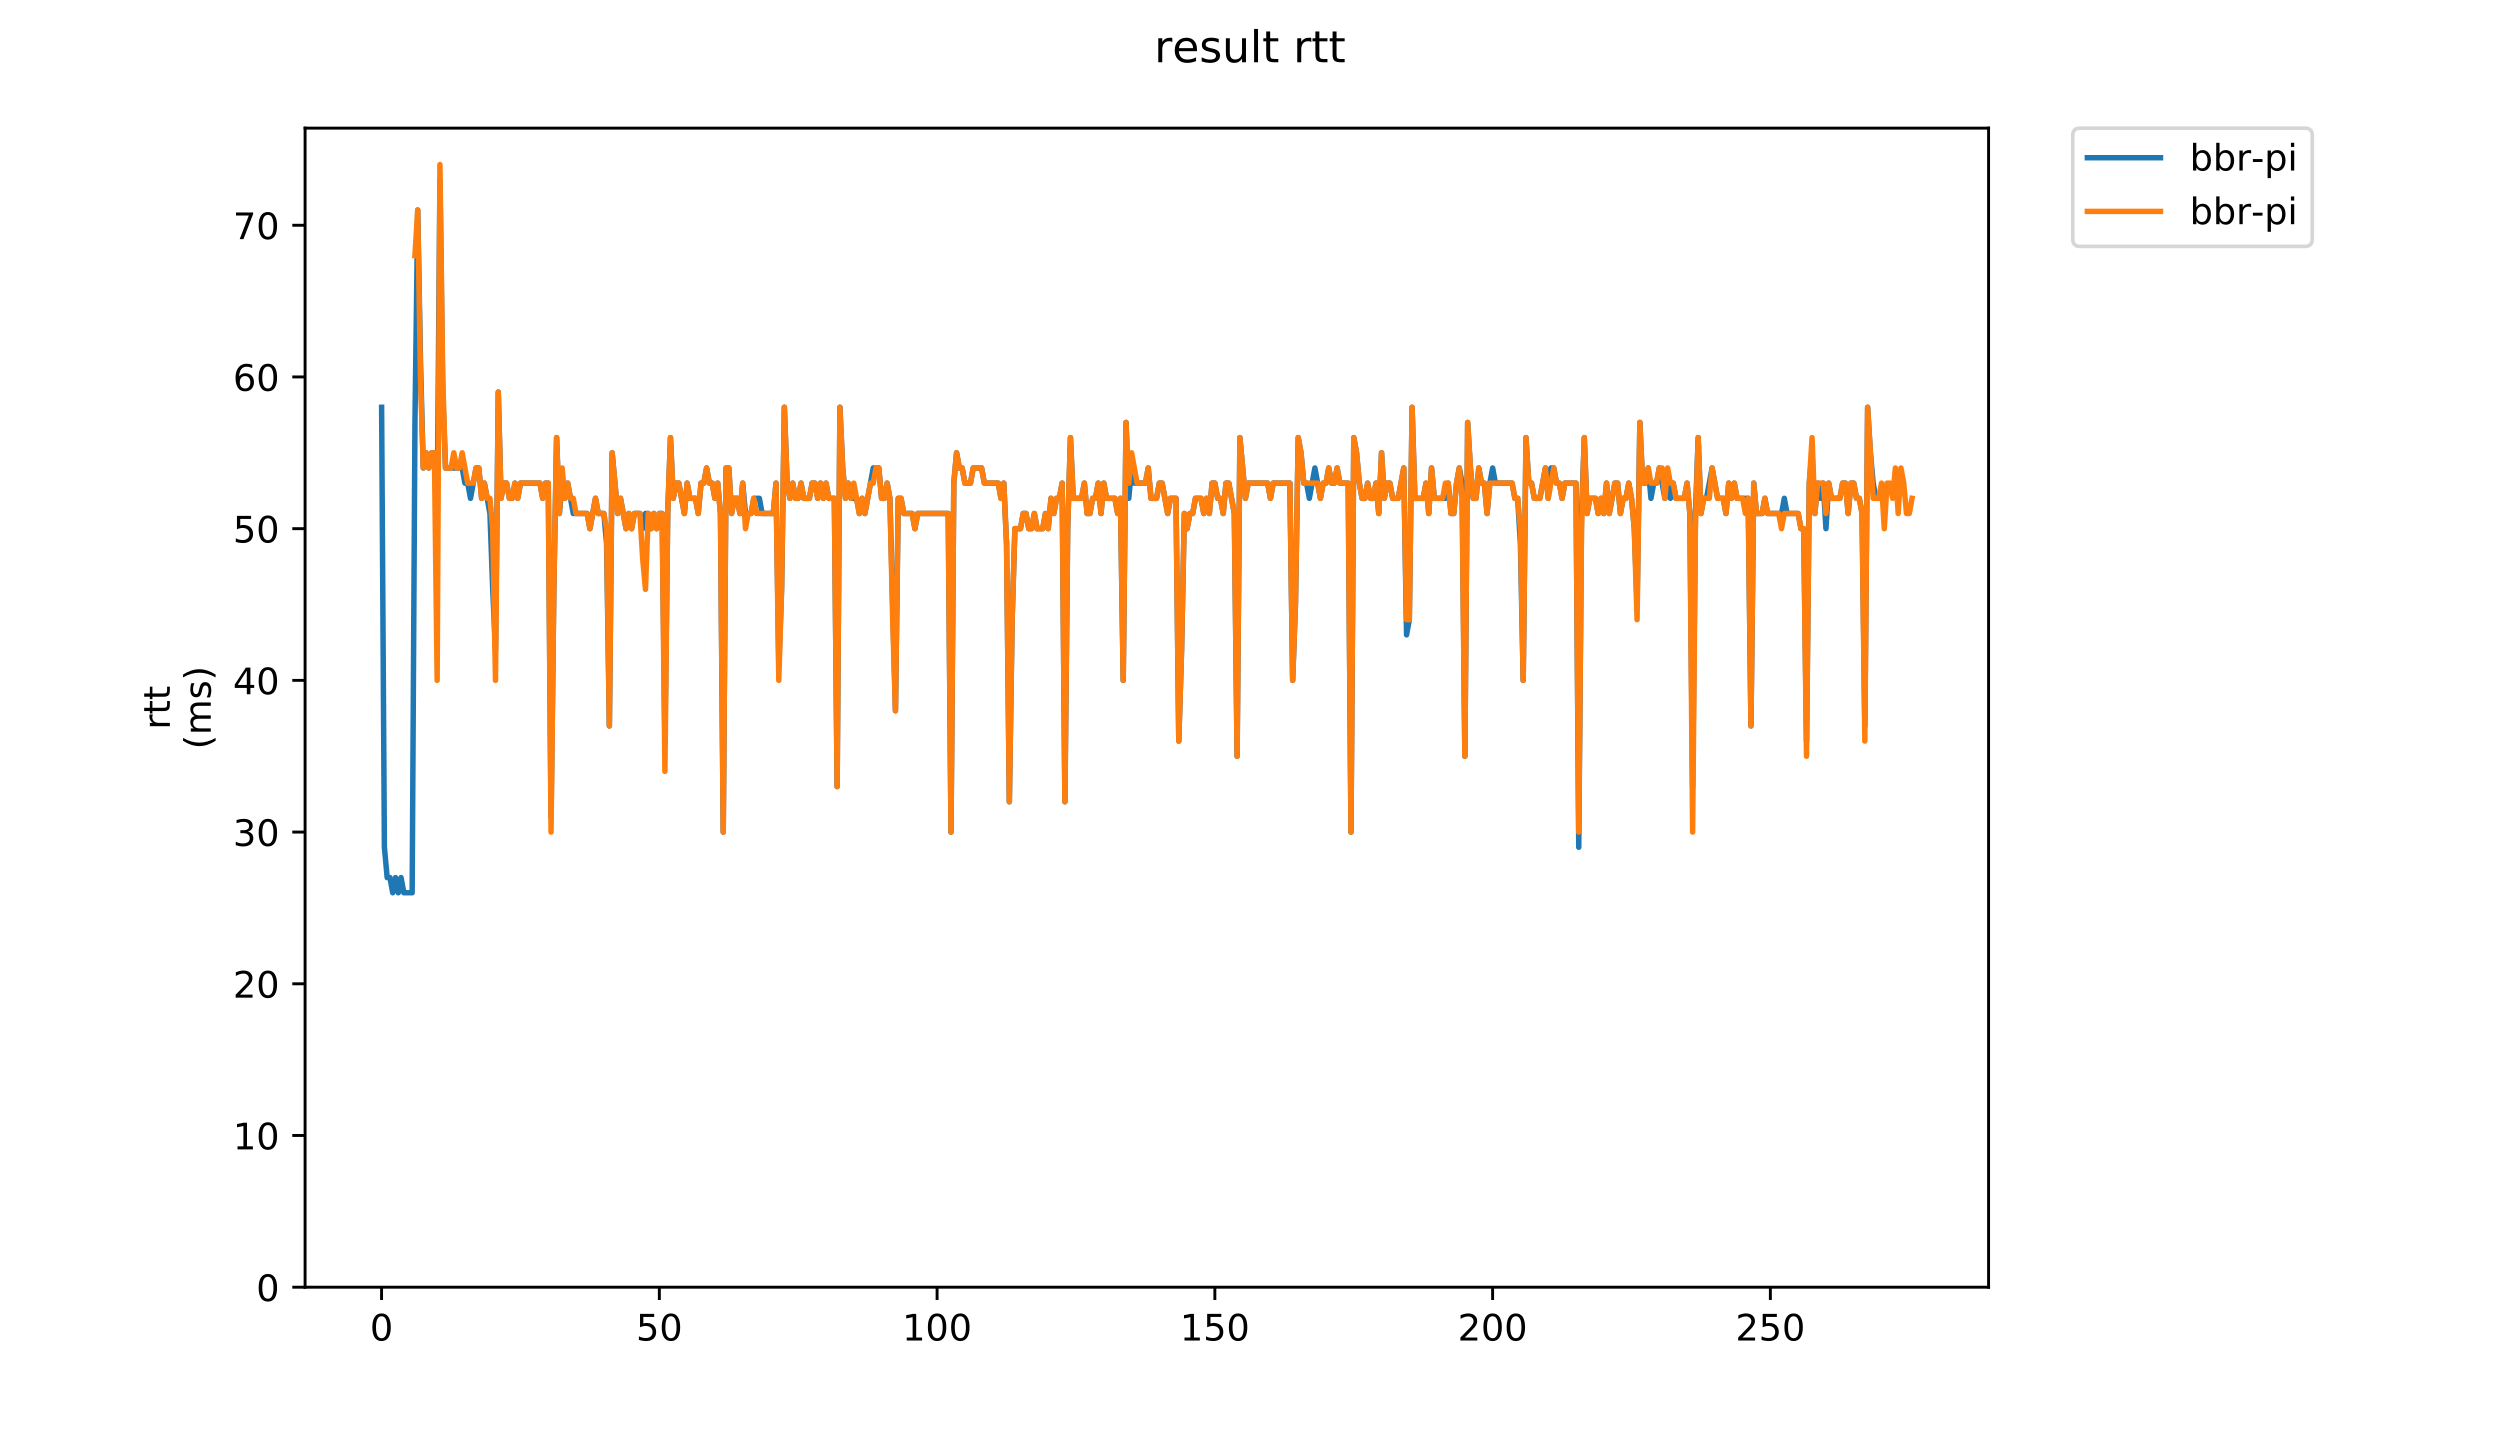 <?xml version="1.0" encoding="utf-8" standalone="no"?>
<!DOCTYPE svg PUBLIC "-//W3C//DTD SVG 1.1//EN"
  "http://www.w3.org/Graphics/SVG/1.1/DTD/svg11.dtd">
<!-- Created with matplotlib (https://matplotlib.org/) -->
<svg height="396pt" version="1.1" viewBox="0 0 684 396" width="684pt" xmlns="http://www.w3.org/2000/svg" xmlns:xlink="http://www.w3.org/1999/xlink">
 <defs>
  <style type="text/css">
*{stroke-linecap:butt;stroke-linejoin:round;}
  </style>
 </defs>
 <g id="figure_1">
  <g id="patch_1">
   <path d="M 0 396 
L 684 396 
L 684 0 
L 0 0 
z
" style="fill:#ffffff;"/>
  </g>
  <g id="axes_1">
   <g id="patch_2">
    <path d="M 83.472 352.174 
L 544.074 352.174 
L 544.074 35.062 
L 83.472 35.062 
z
" style="fill:#ffffff;"/>
   </g>
   <g id="matplotlib.axis_1">
    <g id="xtick_1">
     <g id="line2d_1">
      <defs>
       <path d="M 0 0 
L 0 3.5 
" id="md8c719a6fb" style="stroke:#000000;stroke-width:0.8;"/>
      </defs>
      <g>
       <use style="stroke:#000000;stroke-width:0.8;" x="104.398" xlink:href="#md8c719a6fb" y="352.174"/>
      </g>
     </g>
     <g id="text_1">
      <!-- 0 -->
      <defs>
       <path d="M 31.781 66.406 
Q 24.172 66.406 20.328 58.906 
Q 16.5 51.422 16.5 36.375 
Q 16.5 21.391 20.328 13.891 
Q 24.172 6.391 31.781 6.391 
Q 39.453 6.391 43.281 13.891 
Q 47.125 21.391 47.125 36.375 
Q 47.125 51.422 43.281 58.906 
Q 39.453 66.406 31.781 66.406 
z
M 31.781 74.219 
Q 44.047 74.219 50.516 64.516 
Q 56.984 54.828 56.984 36.375 
Q 56.984 17.969 50.516 8.266 
Q 44.047 -1.422 31.781 -1.422 
Q 19.531 -1.422 13.062 8.266 
Q 6.594 17.969 6.594 36.375 
Q 6.594 54.828 13.062 64.516 
Q 19.531 74.219 31.781 74.219 
z
" id="DejaVuSans-48"/>
      </defs>
      <g transform="translate(101.217 366.773)scale(0.1 -0.1)">
       <use xlink:href="#DejaVuSans-48"/>
      </g>
     </g>
    </g>
    <g id="xtick_2">
     <g id="line2d_2">
      <g>
       <use style="stroke:#000000;stroke-width:0.8;" x="180.393" xlink:href="#md8c719a6fb" y="352.174"/>
      </g>
     </g>
     <g id="text_2">
      <!-- 50 -->
      <defs>
       <path d="M 10.797 72.906 
L 49.516 72.906 
L 49.516 64.594 
L 19.828 64.594 
L 19.828 46.734 
Q 21.969 47.469 24.109 47.828 
Q 26.266 48.188 28.422 48.188 
Q 40.625 48.188 47.75 41.5 
Q 54.891 34.812 54.891 23.391 
Q 54.891 11.625 47.562 5.094 
Q 40.234 -1.422 26.906 -1.422 
Q 22.312 -1.422 17.547 -0.641 
Q 12.797 0.141 7.719 1.703 
L 7.719 11.625 
Q 12.109 9.234 16.797 8.062 
Q 21.484 6.891 26.703 6.891 
Q 35.156 6.891 40.078 11.328 
Q 45.016 15.766 45.016 23.391 
Q 45.016 31 40.078 35.438 
Q 35.156 39.891 26.703 39.891 
Q 22.75 39.891 18.812 39.016 
Q 14.891 38.141 10.797 36.281 
z
" id="DejaVuSans-53"/>
      </defs>
      <g transform="translate(174.031 366.773)scale(0.1 -0.1)">
       <use xlink:href="#DejaVuSans-53"/>
       <use x="63.623" xlink:href="#DejaVuSans-48"/>
      </g>
     </g>
    </g>
    <g id="xtick_3">
     <g id="line2d_3">
      <g>
       <use style="stroke:#000000;stroke-width:0.8;" x="256.388" xlink:href="#md8c719a6fb" y="352.174"/>
      </g>
     </g>
     <g id="text_3">
      <!-- 100 -->
      <defs>
       <path d="M 12.406 8.297 
L 28.516 8.297 
L 28.516 63.922 
L 10.984 60.406 
L 10.984 69.391 
L 28.422 72.906 
L 38.281 72.906 
L 38.281 8.297 
L 54.391 8.297 
L 54.391 0 
L 12.406 0 
z
" id="DejaVuSans-49"/>
      </defs>
      <g transform="translate(246.844 366.773)scale(0.1 -0.1)">
       <use xlink:href="#DejaVuSans-49"/>
       <use x="63.623" xlink:href="#DejaVuSans-48"/>
       <use x="127.246" xlink:href="#DejaVuSans-48"/>
      </g>
     </g>
    </g>
    <g id="xtick_4">
     <g id="line2d_4">
      <g>
       <use style="stroke:#000000;stroke-width:0.8;" x="332.383" xlink:href="#md8c719a6fb" y="352.174"/>
      </g>
     </g>
     <g id="text_4">
      <!-- 150 -->
      <g transform="translate(322.839 366.773)scale(0.1 -0.1)">
       <use xlink:href="#DejaVuSans-49"/>
       <use x="63.623" xlink:href="#DejaVuSans-53"/>
       <use x="127.246" xlink:href="#DejaVuSans-48"/>
      </g>
     </g>
    </g>
    <g id="xtick_5">
     <g id="line2d_5">
      <g>
       <use style="stroke:#000000;stroke-width:0.8;" x="408.378" xlink:href="#md8c719a6fb" y="352.174"/>
      </g>
     </g>
     <g id="text_5">
      <!-- 200 -->
      <defs>
       <path d="M 19.188 8.297 
L 53.609 8.297 
L 53.609 0 
L 7.328 0 
L 7.328 8.297 
Q 12.938 14.109 22.625 23.891 
Q 32.328 33.688 34.812 36.531 
Q 39.547 41.844 41.422 45.531 
Q 43.312 49.219 43.312 52.781 
Q 43.312 58.594 39.234 62.25 
Q 35.156 65.922 28.609 65.922 
Q 23.969 65.922 18.812 64.312 
Q 13.672 62.703 7.812 59.422 
L 7.812 69.391 
Q 13.766 71.781 18.938 73 
Q 24.125 74.219 28.422 74.219 
Q 39.75 74.219 46.484 68.547 
Q 53.219 62.891 53.219 53.422 
Q 53.219 48.922 51.531 44.891 
Q 49.859 40.875 45.406 35.406 
Q 44.188 33.984 37.641 27.219 
Q 31.109 20.453 19.188 8.297 
z
" id="DejaVuSans-50"/>
      </defs>
      <g transform="translate(398.834 366.773)scale(0.1 -0.1)">
       <use xlink:href="#DejaVuSans-50"/>
       <use x="63.623" xlink:href="#DejaVuSans-48"/>
       <use x="127.246" xlink:href="#DejaVuSans-48"/>
      </g>
     </g>
    </g>
    <g id="xtick_6">
     <g id="line2d_6">
      <g>
       <use style="stroke:#000000;stroke-width:0.8;" x="484.372" xlink:href="#md8c719a6fb" y="352.174"/>
      </g>
     </g>
     <g id="text_6">
      <!-- 250 -->
      <g transform="translate(474.829 366.773)scale(0.1 -0.1)">
       <use xlink:href="#DejaVuSans-50"/>
       <use x="63.623" xlink:href="#DejaVuSans-53"/>
       <use x="127.246" xlink:href="#DejaVuSans-48"/>
      </g>
     </g>
    </g>
   </g>
   <g id="matplotlib.axis_2">
    <g id="ytick_1">
     <g id="line2d_7">
      <defs>
       <path d="M 0 0 
L -3.5 0 
" id="m86725d44a3" style="stroke:#000000;stroke-width:0.8;"/>
      </defs>
      <g>
       <use style="stroke:#000000;stroke-width:0.8;" x="83.472" xlink:href="#m86725d44a3" y="352.174"/>
      </g>
     </g>
     <g id="text_7">
      <!-- 0 -->
      <g transform="translate(70.11 355.973)scale(0.1 -0.1)">
       <use xlink:href="#DejaVuSans-48"/>
      </g>
     </g>
    </g>
    <g id="ytick_2">
     <g id="line2d_8">
      <g>
       <use style="stroke:#000000;stroke-width:0.8;" x="83.472" xlink:href="#m86725d44a3" y="310.667"/>
      </g>
     </g>
     <g id="text_8">
      <!-- 10 -->
      <g transform="translate(63.747 314.467)scale(0.1 -0.1)">
       <use xlink:href="#DejaVuSans-49"/>
       <use x="63.623" xlink:href="#DejaVuSans-48"/>
      </g>
     </g>
    </g>
    <g id="ytick_3">
     <g id="line2d_9">
      <g>
       <use style="stroke:#000000;stroke-width:0.8;" x="83.472" xlink:href="#m86725d44a3" y="269.161"/>
      </g>
     </g>
     <g id="text_9">
      <!-- 20 -->
      <g transform="translate(63.747 272.96)scale(0.1 -0.1)">
       <use xlink:href="#DejaVuSans-50"/>
       <use x="63.623" xlink:href="#DejaVuSans-48"/>
      </g>
     </g>
    </g>
    <g id="ytick_4">
     <g id="line2d_10">
      <g>
       <use style="stroke:#000000;stroke-width:0.8;" x="83.472" xlink:href="#m86725d44a3" y="227.654"/>
      </g>
     </g>
     <g id="text_10">
      <!-- 30 -->
      <defs>
       <path d="M 40.578 39.312 
Q 47.656 37.797 51.625 33 
Q 55.609 28.219 55.609 21.188 
Q 55.609 10.406 48.188 4.484 
Q 40.766 -1.422 27.094 -1.422 
Q 22.516 -1.422 17.656 -0.516 
Q 12.797 0.391 7.625 2.203 
L 7.625 11.719 
Q 11.719 9.328 16.594 8.109 
Q 21.484 6.891 26.812 6.891 
Q 36.078 6.891 40.938 10.547 
Q 45.797 14.203 45.797 21.188 
Q 45.797 27.641 41.281 31.266 
Q 36.766 34.906 28.719 34.906 
L 20.219 34.906 
L 20.219 43.016 
L 29.109 43.016 
Q 36.375 43.016 40.234 45.922 
Q 44.094 48.828 44.094 54.297 
Q 44.094 59.906 40.109 62.906 
Q 36.141 65.922 28.719 65.922 
Q 24.656 65.922 20.016 65.031 
Q 15.375 64.156 9.812 62.312 
L 9.812 71.094 
Q 15.438 72.656 20.344 73.438 
Q 25.25 74.219 29.594 74.219 
Q 40.828 74.219 47.359 69.109 
Q 53.906 64.016 53.906 55.328 
Q 53.906 49.266 50.438 45.094 
Q 46.969 40.922 40.578 39.312 
z
" id="DejaVuSans-51"/>
      </defs>
      <g transform="translate(63.747 231.453)scale(0.1 -0.1)">
       <use xlink:href="#DejaVuSans-51"/>
       <use x="63.623" xlink:href="#DejaVuSans-48"/>
      </g>
     </g>
    </g>
    <g id="ytick_5">
     <g id="line2d_11">
      <g>
       <use style="stroke:#000000;stroke-width:0.8;" x="83.472" xlink:href="#m86725d44a3" y="186.147"/>
      </g>
     </g>
     <g id="text_11">
      <!-- 40 -->
      <defs>
       <path d="M 37.797 64.312 
L 12.891 25.391 
L 37.797 25.391 
z
M 35.203 72.906 
L 47.609 72.906 
L 47.609 25.391 
L 58.016 25.391 
L 58.016 17.188 
L 47.609 17.188 
L 47.609 0 
L 37.797 0 
L 37.797 17.188 
L 4.891 17.188 
L 4.891 26.703 
z
" id="DejaVuSans-52"/>
      </defs>
      <g transform="translate(63.747 189.946)scale(0.1 -0.1)">
       <use xlink:href="#DejaVuSans-52"/>
       <use x="63.623" xlink:href="#DejaVuSans-48"/>
      </g>
     </g>
    </g>
    <g id="ytick_6">
     <g id="line2d_12">
      <g>
       <use style="stroke:#000000;stroke-width:0.8;" x="83.472" xlink:href="#m86725d44a3" y="144.64"/>
      </g>
     </g>
     <g id="text_12">
      <!-- 50 -->
      <g transform="translate(63.747 148.44)scale(0.1 -0.1)">
       <use xlink:href="#DejaVuSans-53"/>
       <use x="63.623" xlink:href="#DejaVuSans-48"/>
      </g>
     </g>
    </g>
    <g id="ytick_7">
     <g id="line2d_13">
      <g>
       <use style="stroke:#000000;stroke-width:0.8;" x="83.472" xlink:href="#m86725d44a3" y="103.134"/>
      </g>
     </g>
     <g id="text_13">
      <!-- 60 -->
      <defs>
       <path d="M 33.016 40.375 
Q 26.375 40.375 22.484 35.828 
Q 18.609 31.297 18.609 23.391 
Q 18.609 15.531 22.484 10.953 
Q 26.375 6.391 33.016 6.391 
Q 39.656 6.391 43.531 10.953 
Q 47.406 15.531 47.406 23.391 
Q 47.406 31.297 43.531 35.828 
Q 39.656 40.375 33.016 40.375 
z
M 52.594 71.297 
L 52.594 62.312 
Q 48.875 64.062 45.094 64.984 
Q 41.312 65.922 37.594 65.922 
Q 27.828 65.922 22.672 59.328 
Q 17.531 52.734 16.797 39.406 
Q 19.672 43.656 24.016 45.922 
Q 28.375 48.188 33.594 48.188 
Q 44.578 48.188 50.953 41.516 
Q 57.328 34.859 57.328 23.391 
Q 57.328 12.156 50.688 5.359 
Q 44.047 -1.422 33.016 -1.422 
Q 20.359 -1.422 13.672 8.266 
Q 6.984 17.969 6.984 36.375 
Q 6.984 53.656 15.188 63.938 
Q 23.391 74.219 37.203 74.219 
Q 40.922 74.219 44.703 73.484 
Q 48.484 72.75 52.594 71.297 
z
" id="DejaVuSans-54"/>
      </defs>
      <g transform="translate(63.747 106.933)scale(0.1 -0.1)">
       <use xlink:href="#DejaVuSans-54"/>
       <use x="63.623" xlink:href="#DejaVuSans-48"/>
      </g>
     </g>
    </g>
    <g id="ytick_8">
     <g id="line2d_14">
      <g>
       <use style="stroke:#000000;stroke-width:0.8;" x="83.472" xlink:href="#m86725d44a3" y="61.627"/>
      </g>
     </g>
     <g id="text_14">
      <!-- 70 -->
      <defs>
       <path d="M 8.203 72.906 
L 55.078 72.906 
L 55.078 68.703 
L 28.609 0 
L 18.312 0 
L 43.219 64.594 
L 8.203 64.594 
z
" id="DejaVuSans-55"/>
      </defs>
      <g transform="translate(63.747 65.426)scale(0.1 -0.1)">
       <use xlink:href="#DejaVuSans-55"/>
       <use x="63.623" xlink:href="#DejaVuSans-48"/>
      </g>
     </g>
    </g>
    <g id="text_15">
     <!-- rtt -->
     <defs>
      <path d="M 41.109 46.297 
Q 39.594 47.172 37.812 47.578 
Q 36.031 48 33.891 48 
Q 26.266 48 22.188 43.047 
Q 18.109 38.094 18.109 28.812 
L 18.109 0 
L 9.078 0 
L 9.078 54.688 
L 18.109 54.688 
L 18.109 46.188 
Q 20.953 51.172 25.484 53.578 
Q 30.031 56 36.531 56 
Q 37.453 56 38.578 55.875 
Q 39.703 55.766 41.062 55.516 
z
" id="DejaVuSans-114"/>
      <path d="M 18.312 70.219 
L 18.312 54.688 
L 36.812 54.688 
L 36.812 47.703 
L 18.312 47.703 
L 18.312 18.016 
Q 18.312 11.328 20.141 9.422 
Q 21.969 7.516 27.594 7.516 
L 36.812 7.516 
L 36.812 0 
L 27.594 0 
Q 17.188 0 13.234 3.875 
Q 9.281 7.766 9.281 18.016 
L 9.281 47.703 
L 2.688 47.703 
L 2.688 54.688 
L 9.281 54.688 
L 9.281 70.219 
z
" id="DejaVuSans-116"/>
     </defs>
     <g transform="translate(46.47 199.594)rotate(-90)scale(0.1 -0.1)">
      <use xlink:href="#DejaVuSans-114"/>
      <use x="41.113" xlink:href="#DejaVuSans-116"/>
      <use x="80.322" xlink:href="#DejaVuSans-116"/>
     </g>
     <!-- (ms) -->
     <defs>
      <path d="M 31 75.875 
Q 24.469 64.656 21.281 53.656 
Q 18.109 42.672 18.109 31.391 
Q 18.109 20.125 21.312 9.062 
Q 24.516 -2 31 -13.188 
L 23.188 -13.188 
Q 15.875 -1.703 12.234 9.375 
Q 8.594 20.453 8.594 31.391 
Q 8.594 42.281 12.203 53.312 
Q 15.828 64.359 23.188 75.875 
z
" id="DejaVuSans-40"/>
      <path d="M 52 44.188 
Q 55.375 50.25 60.062 53.125 
Q 64.75 56 71.094 56 
Q 79.641 56 84.281 50.016 
Q 88.922 44.047 88.922 33.016 
L 88.922 0 
L 79.891 0 
L 79.891 32.719 
Q 79.891 40.578 77.094 44.375 
Q 74.312 48.188 68.609 48.188 
Q 61.625 48.188 57.562 43.547 
Q 53.516 38.922 53.516 30.906 
L 53.516 0 
L 44.484 0 
L 44.484 32.719 
Q 44.484 40.625 41.703 44.406 
Q 38.922 48.188 33.109 48.188 
Q 26.219 48.188 22.156 43.531 
Q 18.109 38.875 18.109 30.906 
L 18.109 0 
L 9.078 0 
L 9.078 54.688 
L 18.109 54.688 
L 18.109 46.188 
Q 21.188 51.219 25.484 53.609 
Q 29.781 56 35.688 56 
Q 41.656 56 45.828 52.969 
Q 50 49.953 52 44.188 
z
" id="DejaVuSans-109"/>
      <path d="M 44.281 53.078 
L 44.281 44.578 
Q 40.484 46.531 36.375 47.5 
Q 32.281 48.484 27.875 48.484 
Q 21.188 48.484 17.844 46.438 
Q 14.5 44.391 14.5 40.281 
Q 14.5 37.156 16.891 35.375 
Q 19.281 33.594 26.516 31.984 
L 29.594 31.297 
Q 39.156 29.25 43.188 25.516 
Q 47.219 21.781 47.219 15.094 
Q 47.219 7.469 41.188 3.016 
Q 35.156 -1.422 24.609 -1.422 
Q 20.219 -1.422 15.453 -0.562 
Q 10.688 0.297 5.422 2 
L 5.422 11.281 
Q 10.406 8.688 15.234 7.391 
Q 20.062 6.109 24.812 6.109 
Q 31.156 6.109 34.562 8.281 
Q 37.984 10.453 37.984 14.406 
Q 37.984 18.062 35.516 20.016 
Q 33.062 21.969 24.703 23.781 
L 21.578 24.516 
Q 13.234 26.266 9.516 29.906 
Q 5.812 33.547 5.812 39.891 
Q 5.812 47.609 11.281 51.797 
Q 16.75 56 26.812 56 
Q 31.781 56 36.172 55.266 
Q 40.578 54.547 44.281 53.078 
z
" id="DejaVuSans-115"/>
      <path d="M 8.016 75.875 
L 15.828 75.875 
Q 23.141 64.359 26.781 53.312 
Q 30.422 42.281 30.422 31.391 
Q 30.422 20.453 26.781 9.375 
Q 23.141 -1.703 15.828 -13.188 
L 8.016 -13.188 
Q 14.5 -2 17.703 9.062 
Q 20.906 20.125 20.906 31.391 
Q 20.906 42.672 17.703 53.656 
Q 14.5 64.656 8.016 75.875 
z
" id="DejaVuSans-41"/>
     </defs>
     <g transform="translate(57.668 204.995)rotate(-90)scale(0.1 -0.1)">
      <use xlink:href="#DejaVuSans-40"/>
      <use x="39.014" xlink:href="#DejaVuSans-109"/>
      <use x="136.426" xlink:href="#DejaVuSans-115"/>
      <use x="188.525" xlink:href="#DejaVuSans-41"/>
     </g>
    </g>
   </g>
   <g id="line2d_15">
    <path clip-path="url(#p18c7343e9f)" d="M 104.409 111.435 
L 105.169 231.805 
L 105.929 240.106 
L 106.689 240.106 
L 107.449 244.257 
L 108.209 240.106 
L 108.968 244.257 
L 109.728 240.106 
L 110.488 244.257 
L 112.768 244.257 
L 113.528 115.586 
L 114.288 57.476 
L 115.048 98.983 
L 115.808 128.038 
L 116.568 123.887 
L 117.328 128.038 
L 118.088 123.887 
L 118.848 123.887 
L 119.608 140.49 
L 120.368 49.175 
L 121.128 107.284 
L 121.888 128.038 
L 126.447 128.038 
L 127.207 132.188 
L 127.967 132.188 
L 128.727 136.339 
L 130.247 128.038 
L 131.007 128.038 
L 131.767 136.339 
L 132.527 132.188 
L 134.047 140.49 
L 134.807 161.243 
L 135.567 177.846 
L 136.327 107.284 
L 137.087 136.339 
L 137.847 132.188 
L 138.606 132.188 
L 139.366 136.339 
L 140.126 136.339 
L 140.886 132.188 
L 141.646 136.339 
L 142.406 132.188 
L 147.726 132.188 
L 148.486 136.339 
L 149.246 132.188 
L 150.006 132.188 
L 150.766 223.503 
L 151.526 161.243 
L 152.286 119.736 
L 153.045 140.49 
L 153.805 132.188 
L 154.565 136.339 
L 155.325 132.188 
L 156.845 140.49 
L 160.645 140.49 
L 161.405 144.64 
L 162.925 136.339 
L 163.685 140.49 
L 165.205 140.49 
L 165.965 148.791 
L 166.725 198.599 
L 167.485 123.887 
L 169.004 140.49 
L 169.764 136.339 
L 171.284 144.64 
L 172.044 140.49 
L 172.804 144.64 
L 173.564 140.49 
L 175.084 140.49 
L 175.844 144.64 
L 176.604 140.49 
L 177.364 140.49 
L 178.124 144.64 
L 178.884 140.49 
L 179.644 144.64 
L 180.404 140.49 
L 181.164 140.49 
L 181.924 202.75 
L 182.683 140.49 
L 183.443 119.736 
L 184.203 136.339 
L 184.963 132.188 
L 185.723 132.188 
L 187.243 140.49 
L 188.003 132.188 
L 188.763 136.339 
L 190.283 136.339 
L 191.043 140.49 
L 191.803 132.188 
L 192.563 132.188 
L 193.323 128.038 
L 194.083 132.188 
L 194.843 132.188 
L 195.603 136.339 
L 196.363 132.188 
L 197.123 140.49 
L 197.882 227.654 
L 198.642 128.038 
L 199.402 128.038 
L 200.162 140.49 
L 200.922 136.339 
L 201.682 136.339 
L 202.442 140.49 
L 203.202 132.188 
L 203.962 140.49 
L 205.482 140.49 
L 206.242 136.339 
L 207.762 136.339 
L 208.522 140.49 
L 211.562 140.49 
L 212.321 132.188 
L 213.081 181.996 
L 213.841 161.243 
L 214.601 111.435 
L 215.361 132.188 
L 216.121 136.339 
L 216.881 132.188 
L 217.641 136.339 
L 218.401 136.339 
L 219.161 132.188 
L 219.921 136.339 
L 221.441 136.339 
L 222.201 132.188 
L 222.961 132.188 
L 223.721 136.339 
L 224.481 132.188 
L 225.241 136.339 
L 226.001 132.188 
L 226.761 136.339 
L 228.28 136.339 
L 229.04 215.202 
L 229.8 111.435 
L 230.56 128.038 
L 231.32 136.339 
L 232.08 132.188 
L 232.84 136.339 
L 234.36 136.339 
L 235.12 140.49 
L 235.88 136.339 
L 236.64 140.49 
L 238.92 128.038 
L 240.44 128.038 
L 241.2 136.339 
L 241.959 136.339 
L 242.719 132.188 
L 243.479 136.339 
L 244.999 194.448 
L 245.759 136.339 
L 246.519 136.339 
L 247.279 140.49 
L 249.559 140.49 
L 250.319 144.64 
L 251.079 140.49 
L 259.438 140.49 
L 260.198 227.654 
L 260.958 132.188 
L 261.718 123.887 
L 262.478 128.038 
L 263.238 128.038 
L 263.998 132.188 
L 265.518 132.188 
L 266.278 128.038 
L 268.558 128.038 
L 269.318 132.188 
L 273.117 132.188 
L 273.877 136.339 
L 274.637 132.188 
L 275.397 148.791 
L 276.157 219.353 
L 276.917 169.544 
L 277.677 144.64 
L 279.197 144.64 
L 279.957 140.49 
L 280.717 140.49 
L 281.477 144.64 
L 282.237 144.64 
L 282.997 140.49 
L 283.757 144.64 
L 285.277 144.64 
L 286.037 140.49 
L 286.796 144.64 
L 287.556 136.339 
L 288.316 140.49 
L 289.076 136.339 
L 289.836 136.339 
L 290.596 132.188 
L 291.356 219.353 
L 292.116 144.64 
L 292.876 119.736 
L 293.636 136.339 
L 295.916 136.339 
L 296.676 132.188 
L 297.436 140.49 
L 298.196 140.49 
L 298.956 136.339 
L 299.716 136.339 
L 300.476 132.188 
L 301.235 140.49 
L 301.995 132.188 
L 302.755 136.339 
L 305.035 136.339 
L 305.795 140.49 
L 306.555 136.339 
L 307.315 186.147 
L 308.075 115.586 
L 308.835 136.339 
L 309.595 128.038 
L 310.355 132.188 
L 313.395 132.188 
L 314.155 128.038 
L 314.915 136.339 
L 316.434 136.339 
L 317.194 132.188 
L 317.954 132.188 
L 319.474 140.49 
L 320.234 136.339 
L 321.754 136.339 
L 322.514 202.75 
L 323.274 177.846 
L 324.034 140.49 
L 324.794 144.64 
L 325.554 140.49 
L 326.314 140.49 
L 327.074 136.339 
L 328.594 136.339 
L 329.354 140.49 
L 330.114 136.339 
L 330.873 140.49 
L 331.633 132.188 
L 332.393 132.188 
L 333.153 136.339 
L 333.913 136.339 
L 334.673 140.49 
L 335.433 132.188 
L 336.193 132.188 
L 337.713 140.49 
L 338.473 206.9 
L 339.233 119.736 
L 340.753 136.339 
L 341.513 132.188 
L 346.832 132.188 
L 347.592 136.339 
L 348.352 132.188 
L 352.912 132.188 
L 353.672 186.147 
L 354.432 165.394 
L 355.192 119.736 
L 355.952 123.887 
L 356.712 132.188 
L 357.472 132.188 
L 358.232 136.339 
L 359.752 128.038 
L 361.271 136.339 
L 362.031 132.188 
L 362.791 132.188 
L 363.551 128.038 
L 364.311 132.188 
L 365.071 132.188 
L 365.831 128.038 
L 366.591 132.188 
L 368.871 132.188 
L 369.631 227.654 
L 370.391 119.736 
L 371.151 123.887 
L 371.911 132.188 
L 372.671 136.339 
L 373.431 136.339 
L 374.191 132.188 
L 374.951 136.339 
L 375.71 136.339 
L 376.47 132.188 
L 377.23 140.49 
L 377.99 123.887 
L 378.75 136.339 
L 379.51 132.188 
L 380.27 132.188 
L 381.03 136.339 
L 382.55 136.339 
L 384.07 128.038 
L 384.83 173.695 
L 385.59 169.544 
L 386.35 111.435 
L 387.11 136.339 
L 389.39 136.339 
L 390.149 132.188 
L 390.909 140.49 
L 391.669 128.038 
L 392.429 136.339 
L 395.469 136.339 
L 396.229 132.188 
L 396.989 140.49 
L 397.749 140.49 
L 398.509 132.188 
L 399.269 128.038 
L 400.029 132.188 
L 400.789 206.9 
L 401.549 115.586 
L 402.309 128.038 
L 403.069 136.339 
L 403.829 136.339 
L 404.589 128.038 
L 405.348 132.188 
L 406.108 132.188 
L 406.868 140.49 
L 407.628 132.188 
L 408.388 128.038 
L 409.148 132.188 
L 413.708 132.188 
L 414.468 136.339 
L 415.228 136.339 
L 415.988 148.791 
L 416.748 186.147 
L 417.508 119.736 
L 418.268 132.188 
L 419.028 132.188 
L 419.787 136.339 
L 421.307 136.339 
L 422.827 128.038 
L 423.587 136.339 
L 424.347 128.038 
L 425.107 128.038 
L 425.867 132.188 
L 426.627 132.188 
L 427.387 136.339 
L 428.147 132.188 
L 431.187 132.188 
L 431.947 231.805 
L 432.707 140.49 
L 433.467 119.736 
L 434.227 140.49 
L 434.986 136.339 
L 436.506 136.339 
L 437.266 140.49 
L 438.026 136.339 
L 438.786 140.49 
L 439.546 132.188 
L 440.306 140.49 
L 441.826 132.188 
L 442.586 132.188 
L 443.346 140.49 
L 444.106 136.339 
L 444.866 136.339 
L 445.626 132.188 
L 446.386 136.339 
L 447.146 144.64 
L 447.906 165.394 
L 448.666 115.586 
L 449.425 132.188 
L 450.185 132.188 
L 450.945 128.038 
L 451.705 136.339 
L 452.465 132.188 
L 453.225 132.188 
L 453.985 128.038 
L 455.505 136.339 
L 456.265 132.188 
L 457.025 136.339 
L 457.785 132.188 
L 458.545 136.339 
L 460.825 136.339 
L 461.585 132.188 
L 462.345 140.49 
L 463.105 215.202 
L 463.865 140.49 
L 464.624 119.736 
L 465.384 140.49 
L 466.144 136.339 
L 466.904 136.339 
L 468.424 128.038 
L 469.944 136.339 
L 471.464 136.339 
L 472.224 140.49 
L 472.984 132.188 
L 473.744 136.339 
L 474.504 132.188 
L 475.264 136.339 
L 478.304 136.339 
L 479.063 198.599 
L 479.823 132.188 
L 480.583 140.49 
L 482.103 140.49 
L 482.863 136.339 
L 483.623 140.49 
L 487.423 140.49 
L 488.183 136.339 
L 488.943 140.49 
L 491.983 140.49 
L 492.743 144.64 
L 493.503 144.64 
L 494.262 202.75 
L 495.022 132.188 
L 495.782 123.887 
L 496.542 140.49 
L 497.302 132.188 
L 498.062 136.339 
L 498.822 132.188 
L 499.582 144.64 
L 500.342 132.188 
L 501.102 136.339 
L 503.382 136.339 
L 504.142 132.188 
L 504.902 132.188 
L 505.662 140.49 
L 506.422 132.188 
L 507.182 132.188 
L 507.942 136.339 
L 508.701 136.339 
L 509.461 140.49 
L 510.221 198.599 
L 510.981 111.435 
L 511.741 123.887 
L 512.501 132.188 
L 513.261 136.339 
L 514.021 136.339 
L 514.021 136.339 
" style="fill:none;stroke:#1f77b4;stroke-linecap:square;stroke-width:1.5;"/>
   </g>
   <g id="line2d_16">
    <path clip-path="url(#p18c7343e9f)" d="M 113.525 69.928 
L 114.285 57.476 
L 115.045 103.134 
L 115.805 128.038 
L 116.565 123.887 
L 117.325 128.038 
L 118.085 123.887 
L 118.845 123.887 
L 119.605 186.147 
L 120.365 45.024 
L 121.125 103.134 
L 121.885 128.038 
L 123.404 128.038 
L 124.164 123.887 
L 124.924 128.038 
L 125.684 128.038 
L 126.444 123.887 
L 127.964 132.188 
L 129.484 132.188 
L 130.244 128.038 
L 131.004 128.038 
L 131.764 136.339 
L 132.524 132.188 
L 133.284 136.339 
L 134.044 136.339 
L 134.804 144.64 
L 135.564 186.147 
L 136.324 107.284 
L 137.084 136.339 
L 137.843 132.188 
L 138.603 132.188 
L 139.363 136.339 
L 140.123 136.339 
L 140.883 132.188 
L 141.643 136.339 
L 142.403 132.188 
L 147.723 132.188 
L 148.483 136.339 
L 149.243 132.188 
L 150.003 132.188 
L 150.763 227.654 
L 151.523 161.243 
L 152.283 119.736 
L 153.042 140.49 
L 153.802 128.038 
L 154.562 136.339 
L 155.322 132.188 
L 156.082 136.339 
L 156.842 136.339 
L 157.602 140.49 
L 160.642 140.49 
L 161.402 144.64 
L 162.922 136.339 
L 163.682 140.49 
L 165.202 140.49 
L 165.962 144.64 
L 166.722 198.599 
L 167.481 123.887 
L 169.001 140.49 
L 169.761 136.339 
L 171.281 144.64 
L 172.041 140.49 
L 172.801 144.64 
L 173.561 140.49 
L 175.081 140.49 
L 175.841 152.942 
L 176.601 161.243 
L 177.361 140.49 
L 178.121 144.64 
L 178.881 140.49 
L 179.641 144.64 
L 180.401 140.49 
L 181.161 140.49 
L 181.921 211.051 
L 182.68 140.49 
L 183.44 119.736 
L 184.2 136.339 
L 184.96 132.188 
L 185.72 132.188 
L 187.24 140.49 
L 188 132.188 
L 188.76 136.339 
L 190.28 136.339 
L 191.04 140.49 
L 191.8 132.188 
L 192.56 132.188 
L 193.32 128.038 
L 194.08 132.188 
L 194.84 132.188 
L 195.6 136.339 
L 196.36 132.188 
L 197.119 140.49 
L 197.879 227.654 
L 198.639 128.038 
L 199.399 128.038 
L 200.159 140.49 
L 200.919 136.339 
L 201.679 136.339 
L 202.439 140.49 
L 203.199 132.188 
L 203.959 144.64 
L 204.719 140.49 
L 205.479 140.49 
L 206.239 136.339 
L 206.999 140.49 
L 211.559 140.49 
L 212.318 132.188 
L 213.078 186.147 
L 213.838 161.243 
L 214.598 111.435 
L 215.358 132.188 
L 216.118 136.339 
L 216.878 132.188 
L 217.638 136.339 
L 218.398 136.339 
L 219.158 132.188 
L 219.918 136.339 
L 221.438 136.339 
L 222.198 132.188 
L 222.958 132.188 
L 223.718 136.339 
L 224.478 132.188 
L 225.238 136.339 
L 225.998 132.188 
L 226.757 136.339 
L 228.277 136.339 
L 229.037 215.202 
L 229.797 111.435 
L 230.557 128.038 
L 231.317 136.339 
L 232.077 132.188 
L 232.837 136.339 
L 233.597 132.188 
L 235.117 140.49 
L 235.877 136.339 
L 236.637 140.49 
L 238.157 132.188 
L 238.917 132.188 
L 239.677 128.038 
L 240.437 128.038 
L 241.197 136.339 
L 241.956 136.339 
L 242.716 132.188 
L 243.476 136.339 
L 244.236 169.544 
L 244.996 194.448 
L 245.756 136.339 
L 246.516 136.339 
L 247.276 140.49 
L 249.556 140.49 
L 250.316 144.64 
L 251.076 140.49 
L 259.435 140.49 
L 260.195 227.654 
L 260.955 132.188 
L 261.715 123.887 
L 262.475 128.038 
L 263.235 128.038 
L 263.995 132.188 
L 265.515 132.188 
L 266.275 128.038 
L 268.555 128.038 
L 269.315 132.188 
L 273.114 132.188 
L 273.874 136.339 
L 274.634 132.188 
L 275.394 148.791 
L 276.154 219.353 
L 276.914 169.544 
L 277.674 144.64 
L 279.194 144.64 
L 279.954 140.49 
L 280.714 140.49 
L 281.474 144.64 
L 282.234 144.64 
L 282.994 140.49 
L 283.754 144.64 
L 285.274 144.64 
L 286.033 140.49 
L 286.793 144.64 
L 287.553 136.339 
L 288.313 140.49 
L 289.073 136.339 
L 289.833 136.339 
L 290.593 132.188 
L 291.353 219.353 
L 292.113 144.64 
L 292.873 119.736 
L 293.633 136.339 
L 295.913 136.339 
L 296.673 132.188 
L 297.433 140.49 
L 298.193 140.49 
L 298.953 136.339 
L 299.713 136.339 
L 300.473 132.188 
L 301.232 140.49 
L 301.992 132.188 
L 302.752 136.339 
L 305.032 136.339 
L 305.792 140.49 
L 306.552 136.339 
L 307.312 186.147 
L 308.072 115.586 
L 308.832 132.188 
L 309.592 123.887 
L 311.112 132.188 
L 313.392 132.188 
L 314.152 128.038 
L 314.912 136.339 
L 316.431 136.339 
L 317.191 132.188 
L 317.951 132.188 
L 319.471 140.49 
L 320.231 136.339 
L 321.751 136.339 
L 322.511 202.75 
L 323.271 177.846 
L 324.031 140.49 
L 324.791 144.64 
L 325.551 140.49 
L 326.311 140.49 
L 327.071 136.339 
L 328.591 136.339 
L 329.351 140.49 
L 330.111 136.339 
L 330.87 140.49 
L 331.63 132.188 
L 332.39 132.188 
L 333.15 136.339 
L 333.91 136.339 
L 334.67 140.49 
L 335.43 132.188 
L 336.19 132.188 
L 337.71 140.49 
L 338.47 206.9 
L 339.23 119.736 
L 340.75 136.339 
L 341.51 132.188 
L 346.829 132.188 
L 347.589 136.339 
L 348.349 132.188 
L 352.909 132.188 
L 353.669 186.147 
L 354.429 165.394 
L 355.189 119.736 
L 355.949 123.887 
L 356.709 132.188 
L 360.508 132.188 
L 361.268 136.339 
L 362.028 132.188 
L 362.788 132.188 
L 363.548 128.038 
L 364.308 132.188 
L 365.068 132.188 
L 365.828 128.038 
L 366.588 132.188 
L 368.868 132.188 
L 369.628 227.654 
L 370.388 119.736 
L 371.148 123.887 
L 371.908 132.188 
L 372.668 136.339 
L 373.428 136.339 
L 374.188 132.188 
L 374.947 136.339 
L 375.707 136.339 
L 376.467 132.188 
L 377.227 140.49 
L 377.987 123.887 
L 378.747 136.339 
L 379.507 132.188 
L 380.267 132.188 
L 381.027 136.339 
L 382.547 136.339 
L 384.067 128.038 
L 384.827 169.544 
L 385.587 169.544 
L 386.347 111.435 
L 387.107 136.339 
L 389.387 136.339 
L 390.146 132.188 
L 390.906 140.49 
L 391.666 128.038 
L 392.426 136.339 
L 394.706 136.339 
L 395.466 132.188 
L 396.226 132.188 
L 396.986 140.49 
L 397.746 140.49 
L 398.506 132.188 
L 399.266 128.038 
L 400.026 136.339 
L 400.786 206.9 
L 401.546 115.586 
L 402.306 128.038 
L 403.066 136.339 
L 403.826 136.339 
L 404.585 128.038 
L 405.345 132.188 
L 406.105 132.188 
L 406.865 140.49 
L 407.625 132.188 
L 413.705 132.188 
L 414.465 136.339 
L 415.225 136.339 
L 415.985 144.64 
L 416.745 186.147 
L 417.505 119.736 
L 418.265 132.188 
L 419.024 132.188 
L 419.784 136.339 
L 421.304 136.339 
L 422.824 128.038 
L 423.584 136.339 
L 425.104 128.038 
L 425.864 132.188 
L 426.624 132.188 
L 427.384 136.339 
L 428.144 132.188 
L 431.184 132.188 
L 431.944 227.654 
L 432.704 144.64 
L 433.464 119.736 
L 434.223 140.49 
L 434.983 136.339 
L 436.503 136.339 
L 437.263 140.49 
L 438.023 136.339 
L 438.783 140.49 
L 439.543 132.188 
L 440.303 140.49 
L 441.823 132.188 
L 442.583 132.188 
L 443.343 140.49 
L 444.103 136.339 
L 444.863 136.339 
L 445.623 132.188 
L 446.383 136.339 
L 447.143 144.64 
L 447.903 169.544 
L 448.662 115.586 
L 449.422 132.188 
L 450.182 132.188 
L 450.942 128.038 
L 451.702 132.188 
L 453.222 132.188 
L 453.982 128.038 
L 454.742 128.038 
L 455.502 136.339 
L 456.262 128.038 
L 457.022 132.188 
L 457.782 132.188 
L 458.542 136.339 
L 460.822 136.339 
L 461.582 132.188 
L 462.342 140.49 
L 463.102 227.654 
L 463.861 144.64 
L 464.621 119.736 
L 465.381 140.49 
L 466.141 136.339 
L 467.661 136.339 
L 468.421 128.038 
L 469.941 136.339 
L 471.461 136.339 
L 472.221 140.49 
L 472.981 132.188 
L 473.741 136.339 
L 474.501 132.188 
L 475.261 136.339 
L 476.781 136.339 
L 477.541 140.49 
L 478.3 136.339 
L 479.06 198.599 
L 479.82 132.188 
L 480.58 140.49 
L 482.1 140.49 
L 482.86 136.339 
L 483.62 140.49 
L 486.66 140.49 
L 487.42 144.64 
L 488.18 140.49 
L 491.98 140.49 
L 492.74 144.64 
L 493.499 144.64 
L 494.259 206.9 
L 495.019 132.188 
L 495.779 119.736 
L 496.539 140.49 
L 497.299 132.188 
L 498.819 132.188 
L 499.579 140.49 
L 500.339 132.188 
L 501.099 136.339 
L 503.379 136.339 
L 504.139 132.188 
L 504.899 132.188 
L 505.659 140.49 
L 506.419 132.188 
L 507.179 132.188 
L 507.938 136.339 
L 508.698 136.339 
L 509.458 140.49 
L 510.218 202.75 
L 510.978 111.435 
L 512.498 136.339 
L 514.018 136.339 
L 514.778 132.188 
L 515.538 144.64 
L 516.298 132.188 
L 517.058 132.188 
L 517.818 136.339 
L 518.578 128.038 
L 519.338 140.49 
L 520.098 128.038 
L 520.858 132.188 
L 521.618 140.49 
L 522.378 140.49 
L 523.137 136.339 
L 523.137 136.339 
" style="fill:none;stroke:#ff7f0e;stroke-linecap:square;stroke-width:1.5;"/>
   </g>
   <g id="patch_3">
    <path d="M 83.472 352.174 
L 83.472 35.062 
" style="fill:none;stroke:#000000;stroke-linecap:square;stroke-linejoin:miter;stroke-width:0.8;"/>
   </g>
   <g id="patch_4">
    <path d="M 544.074 352.174 
L 544.074 35.062 
" style="fill:none;stroke:#000000;stroke-linecap:square;stroke-linejoin:miter;stroke-width:0.8;"/>
   </g>
   <g id="patch_5">
    <path d="M 83.472 352.174 
L 544.074 352.174 
" style="fill:none;stroke:#000000;stroke-linecap:square;stroke-linejoin:miter;stroke-width:0.8;"/>
   </g>
   <g id="patch_6">
    <path d="M 83.472 35.062 
L 544.074 35.062 
" style="fill:none;stroke:#000000;stroke-linecap:square;stroke-linejoin:miter;stroke-width:0.8;"/>
   </g>
   <g id="legend_1">
    <g id="patch_7">
     <path d="M 569.104 67.419 
L 630.637 67.419 
Q 632.637 67.419 632.637 65.419 
L 632.637 37.062 
Q 632.637 35.062 630.637 35.062 
L 569.104 35.062 
Q 567.104 35.062 567.104 37.062 
L 567.104 65.419 
Q 567.104 67.419 569.104 67.419 
z
" style="fill:#ffffff;opacity:0.8;stroke:#cccccc;stroke-linejoin:miter;"/>
    </g>
    <g id="line2d_17">
     <path d="M 571.104 43.161 
L 591.104 43.161 
" style="fill:none;stroke:#1f77b4;stroke-linecap:square;stroke-width:1.5;"/>
    </g>
    <g id="line2d_18"/>
    <g id="text_16">
     <!-- bbr-pi -->
     <defs>
      <path d="M 48.688 27.297 
Q 48.688 37.203 44.609 42.844 
Q 40.531 48.484 33.406 48.484 
Q 26.266 48.484 22.188 42.844 
Q 18.109 37.203 18.109 27.297 
Q 18.109 17.391 22.188 11.75 
Q 26.266 6.109 33.406 6.109 
Q 40.531 6.109 44.609 11.75 
Q 48.688 17.391 48.688 27.297 
z
M 18.109 46.391 
Q 20.953 51.266 25.266 53.625 
Q 29.594 56 35.594 56 
Q 45.562 56 51.781 48.094 
Q 58.016 40.188 58.016 27.297 
Q 58.016 14.406 51.781 6.484 
Q 45.562 -1.422 35.594 -1.422 
Q 29.594 -1.422 25.266 0.953 
Q 20.953 3.328 18.109 8.203 
L 18.109 0 
L 9.078 0 
L 9.078 75.984 
L 18.109 75.984 
z
" id="DejaVuSans-98"/>
      <path d="M 4.891 31.391 
L 31.203 31.391 
L 31.203 23.391 
L 4.891 23.391 
z
" id="DejaVuSans-45"/>
      <path d="M 18.109 8.203 
L 18.109 -20.797 
L 9.078 -20.797 
L 9.078 54.688 
L 18.109 54.688 
L 18.109 46.391 
Q 20.953 51.266 25.266 53.625 
Q 29.594 56 35.594 56 
Q 45.562 56 51.781 48.094 
Q 58.016 40.188 58.016 27.297 
Q 58.016 14.406 51.781 6.484 
Q 45.562 -1.422 35.594 -1.422 
Q 29.594 -1.422 25.266 0.953 
Q 20.953 3.328 18.109 8.203 
z
M 48.688 27.297 
Q 48.688 37.203 44.609 42.844 
Q 40.531 48.484 33.406 48.484 
Q 26.266 48.484 22.188 42.844 
Q 18.109 37.203 18.109 27.297 
Q 18.109 17.391 22.188 11.75 
Q 26.266 6.109 33.406 6.109 
Q 40.531 6.109 44.609 11.75 
Q 48.688 17.391 48.688 27.297 
z
" id="DejaVuSans-112"/>
      <path d="M 9.422 54.688 
L 18.406 54.688 
L 18.406 0 
L 9.422 0 
z
M 9.422 75.984 
L 18.406 75.984 
L 18.406 64.594 
L 9.422 64.594 
z
" id="DejaVuSans-105"/>
     </defs>
     <g transform="translate(599.104 46.661)scale(0.1 -0.1)">
      <use xlink:href="#DejaVuSans-98"/>
      <use x="63.477" xlink:href="#DejaVuSans-98"/>
      <use x="126.953" xlink:href="#DejaVuSans-114"/>
      <use x="167.973" xlink:href="#DejaVuSans-45"/>
      <use x="204.057" xlink:href="#DejaVuSans-112"/>
      <use x="267.533" xlink:href="#DejaVuSans-105"/>
     </g>
    </g>
    <g id="line2d_19">
     <path d="M 571.104 57.839 
L 591.104 57.839 
" style="fill:none;stroke:#ff7f0e;stroke-linecap:square;stroke-width:1.5;"/>
    </g>
    <g id="line2d_20"/>
    <g id="text_17">
     <!-- bbr-pi -->
     <g transform="translate(599.104 61.339)scale(0.1 -0.1)">
      <use xlink:href="#DejaVuSans-98"/>
      <use x="63.477" xlink:href="#DejaVuSans-98"/>
      <use x="126.953" xlink:href="#DejaVuSans-114"/>
      <use x="167.973" xlink:href="#DejaVuSans-45"/>
      <use x="204.057" xlink:href="#DejaVuSans-112"/>
      <use x="267.533" xlink:href="#DejaVuSans-105"/>
     </g>
    </g>
   </g>
  </g>
  <g id="text_18">
   <!-- result rtt -->
   <defs>
    <path d="M 56.203 29.594 
L 56.203 25.203 
L 14.891 25.203 
Q 15.484 15.922 20.484 11.062 
Q 25.484 6.203 34.422 6.203 
Q 39.594 6.203 44.453 7.469 
Q 49.312 8.734 54.109 11.281 
L 54.109 2.781 
Q 49.266 0.734 44.188 -0.344 
Q 39.109 -1.422 33.891 -1.422 
Q 20.797 -1.422 13.156 6.188 
Q 5.516 13.812 5.516 26.812 
Q 5.516 40.234 12.766 48.109 
Q 20.016 56 32.328 56 
Q 43.359 56 49.781 48.891 
Q 56.203 41.797 56.203 29.594 
z
M 47.219 32.234 
Q 47.125 39.594 43.094 43.984 
Q 39.062 48.391 32.422 48.391 
Q 24.906 48.391 20.391 44.141 
Q 15.875 39.891 15.188 32.172 
z
" id="DejaVuSans-101"/>
    <path d="M 8.5 21.578 
L 8.5 54.688 
L 17.484 54.688 
L 17.484 21.922 
Q 17.484 14.156 20.5 10.266 
Q 23.531 6.391 29.594 6.391 
Q 36.859 6.391 41.078 11.031 
Q 45.312 15.672 45.312 23.688 
L 45.312 54.688 
L 54.297 54.688 
L 54.297 0 
L 45.312 0 
L 45.312 8.406 
Q 42.047 3.422 37.719 1 
Q 33.406 -1.422 27.688 -1.422 
Q 18.266 -1.422 13.375 4.438 
Q 8.5 10.297 8.5 21.578 
z
M 31.109 56 
z
" id="DejaVuSans-117"/>
    <path d="M 9.422 75.984 
L 18.406 75.984 
L 18.406 0 
L 9.422 0 
z
" id="DejaVuSans-108"/>
    <path id="DejaVuSans-32"/>
   </defs>
   <g transform="translate(315.818 17.038)scale(0.12 -0.12)">
    <use xlink:href="#DejaVuSans-114"/>
    <use x="41.082" xlink:href="#DejaVuSans-101"/>
    <use x="102.605" xlink:href="#DejaVuSans-115"/>
    <use x="154.705" xlink:href="#DejaVuSans-117"/>
    <use x="218.084" xlink:href="#DejaVuSans-108"/>
    <use x="245.867" xlink:href="#DejaVuSans-116"/>
    <use x="285.076" xlink:href="#DejaVuSans-32"/>
    <use x="316.863" xlink:href="#DejaVuSans-114"/>
    <use x="357.977" xlink:href="#DejaVuSans-116"/>
    <use x="397.186" xlink:href="#DejaVuSans-116"/>
   </g>
  </g>
 </g>
 <defs>
  <clipPath id="p18c7343e9f">
   <rect height="317.112" width="460.602" x="83.472" y="35.062"/>
  </clipPath>
 </defs>
</svg>
